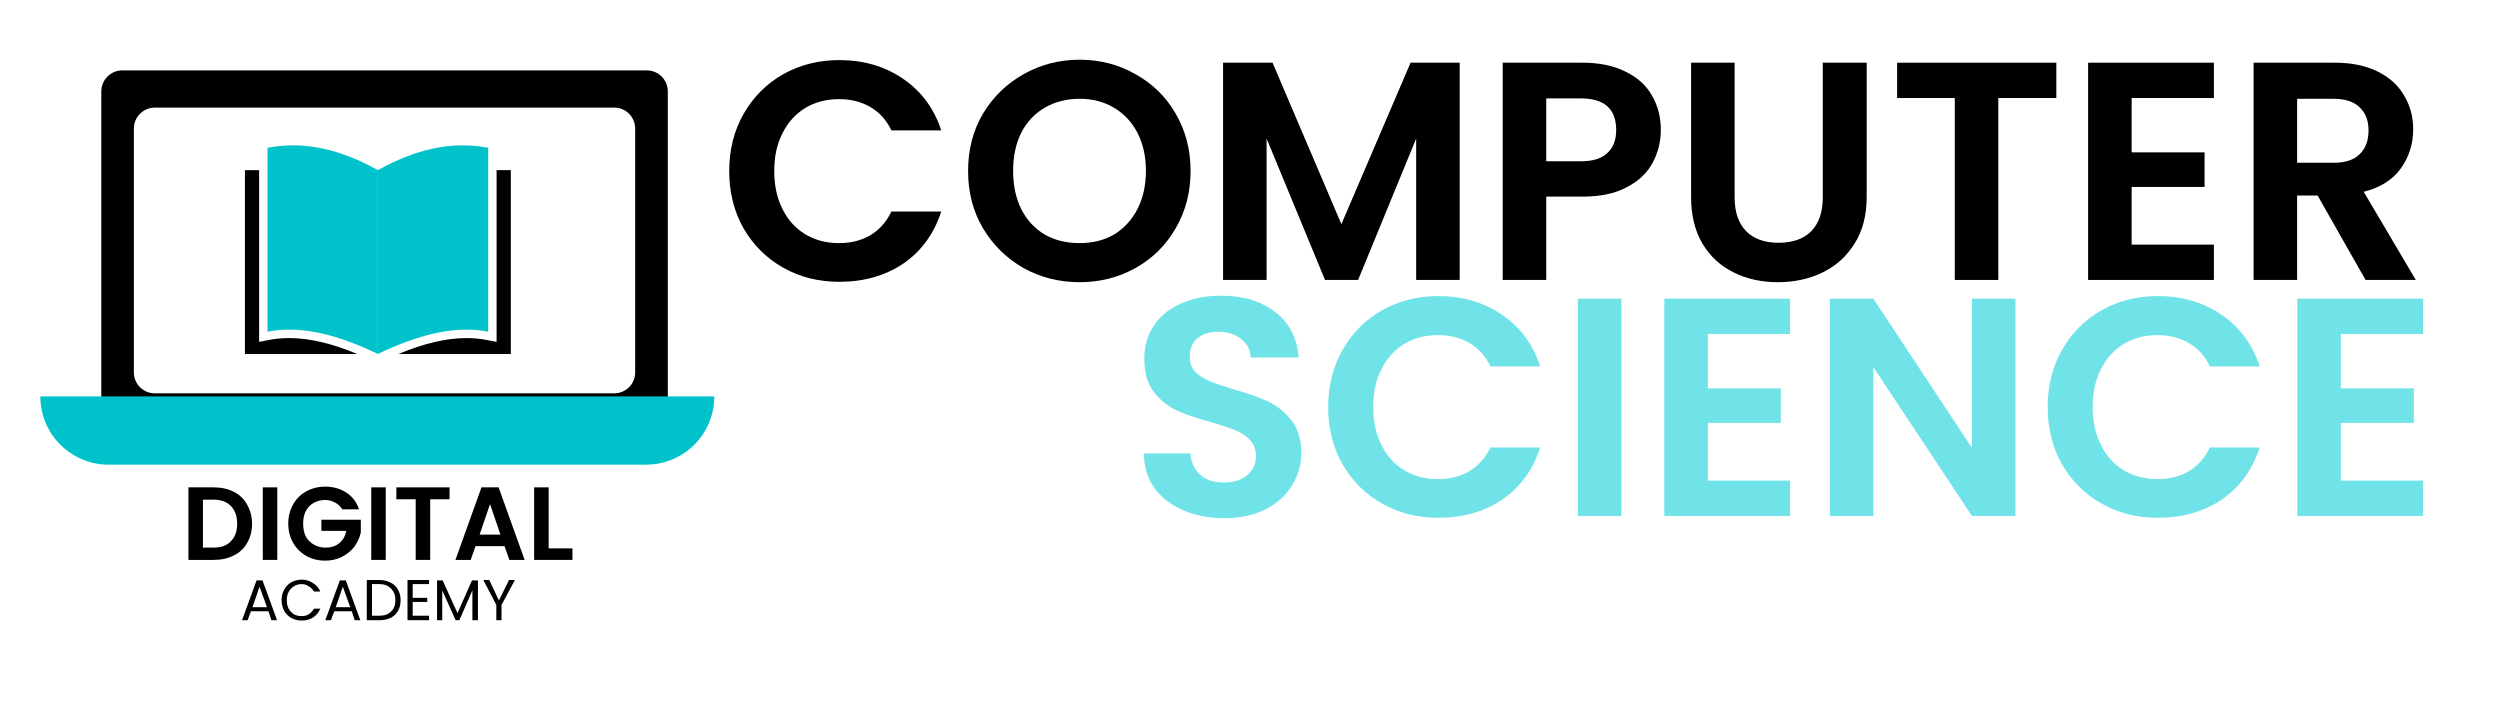 <svg xmlns="http://www.w3.org/2000/svg" xmlns:xlink="http://www.w3.org/1999/xlink" width="140" zoomAndPan="magnify" viewBox="0 0 104.88 30" height="40" preserveAspectRatio="xMidYMid meet" version="1.0"><defs><g/><clipPath id="1ce828b98a"><path d="M 4 2.902 L 28 2.902 L 28 19 L 4 19 Z M 4 2.902 " clip-rule="nonzero"/></clipPath><clipPath id="0eb9215e82"><path d="M 1.633 16 L 29.941 16 L 29.941 19.57 L 1.633 19.57 Z M 1.633 16 " clip-rule="nonzero"/></clipPath><clipPath id="b931b7a158"><path d="M 10.207 7 L 15 7 L 15 14.867 L 10.207 14.867 Z M 10.207 7 " clip-rule="nonzero"/></clipPath><clipPath id="ba2f583aa0"><path d="M 11 6.102 L 16 6.102 L 16 14.867 L 11 14.867 Z M 11 6.102 " clip-rule="nonzero"/></clipPath><clipPath id="f3ab194d61"><path d="M 16 7 L 21.414 7 L 21.414 14.867 L 16 14.867 Z M 16 7 " clip-rule="nonzero"/></clipPath><clipPath id="8eabb89931"><path d="M 15 6.102 L 21 6.102 L 21 14.867 L 15 14.867 Z M 15 6.102 " clip-rule="nonzero"/></clipPath></defs><g clip-path="url(#1ce828b98a)"><path fill="#000000" d="M 4.195 3.84 L 4.195 17.203 C 4.195 17.691 4.59 18.082 5.074 18.082 L 27.109 18.082 C 27.594 18.082 27.988 17.691 27.988 17.203 L 27.988 3.84 C 27.988 3.352 27.594 2.957 27.109 2.957 L 5.074 2.957 C 4.59 2.957 4.195 3.352 4.195 3.84 Z M 6.441 4.52 L 25.738 4.52 C 26.227 4.52 26.617 4.914 26.617 5.402 L 26.617 15.641 C 26.617 16.125 26.227 16.52 25.738 16.52 L 6.441 16.52 C 5.953 16.52 5.562 16.125 5.562 15.641 L 5.562 5.402 C 5.562 4.914 5.957 4.52 6.441 4.52 Z M 6.441 4.52 " fill-opacity="1" fill-rule="nonzero"/></g><g clip-path="url(#0eb9215e82)"><path fill="#00c2cb" d="M 27.074 19.516 L 4.5 19.516 C 2.918 19.516 1.633 18.234 1.633 16.648 L 29.941 16.648 C 29.941 18.234 28.66 19.516 27.074 19.516 Z M 27.074 19.516 " fill-opacity="1" fill-rule="nonzero"/></g><g clip-path="url(#b931b7a158)"><path fill="#000000" d="M 14.945 14.867 L 10.227 14.867 L 10.227 7.145 L 10.824 7.145 L 10.824 14.359 L 11.242 14.277 C 11.512 14.227 11.797 14.199 12.086 14.199 C 12.926 14.199 13.867 14.418 14.945 14.867 Z M 14.945 14.867 " fill-opacity="1" fill-rule="nonzero"/></g><g clip-path="url(#ba2f583aa0)"><path fill="#00c2cb" d="M 15.812 14.867 C 14.188 14.086 12.621 13.648 11.176 13.93 L 11.176 6.207 C 12.77 5.898 14.305 6.309 15.812 7.145 Z M 15.812 14.867 " fill-opacity="1" fill-rule="nonzero"/></g><g clip-path="url(#f3ab194d61)"><path fill="#000000" d="M 16.676 14.867 L 21.395 14.867 L 21.395 7.145 L 20.797 7.145 L 20.797 14.359 L 20.379 14.277 C 20.109 14.227 19.824 14.199 19.535 14.199 C 18.695 14.199 17.754 14.418 16.676 14.867 Z M 16.676 14.867 " fill-opacity="1" fill-rule="nonzero"/></g><g clip-path="url(#8eabb89931)"><path fill="#00c2cb" d="M 15.812 14.867 C 17.434 14.086 19 13.648 20.445 13.93 L 20.445 6.207 C 18.852 5.898 17.316 6.309 15.812 7.145 Z M 15.812 14.867 " fill-opacity="1" fill-rule="nonzero"/></g><g fill="#000000" fill-opacity="1"><g transform="translate(7.557, 23.516)"><g><path d="M 1.359 -3.047 C 1.68 -3.047 1.961 -2.984 2.203 -2.859 C 2.453 -2.734 2.641 -2.551 2.766 -2.312 C 2.898 -2.082 2.969 -1.816 2.969 -1.516 C 2.969 -1.211 2.898 -0.945 2.766 -0.719 C 2.641 -0.488 2.453 -0.312 2.203 -0.188 C 1.961 -0.062 1.68 0 1.359 0 L 0.297 0 L 0.297 -3.047 Z M 1.344 -0.516 C 1.664 -0.516 1.91 -0.602 2.078 -0.781 C 2.254 -0.957 2.344 -1.203 2.344 -1.516 C 2.344 -1.836 2.254 -2.086 2.078 -2.266 C 1.91 -2.441 1.664 -2.531 1.344 -2.531 L 0.906 -2.531 L 0.906 -0.516 Z M 1.344 -0.516 "/></g></g></g><g fill="#000000" fill-opacity="1"><g transform="translate(10.68, 23.516)"><g><path d="M 0.906 -3.047 L 0.906 0 L 0.297 0 L 0.297 -3.047 Z M 0.906 -3.047 "/></g></g></g><g fill="#000000" fill-opacity="1"><g transform="translate(11.891, 23.516)"><g><path d="M 2.422 -2.125 C 2.348 -2.25 2.25 -2.344 2.125 -2.406 C 2.008 -2.477 1.867 -2.516 1.703 -2.516 C 1.523 -2.516 1.363 -2.473 1.219 -2.391 C 1.082 -2.316 0.973 -2.203 0.891 -2.047 C 0.816 -1.898 0.781 -1.727 0.781 -1.531 C 0.781 -1.32 0.816 -1.141 0.891 -0.984 C 0.973 -0.836 1.086 -0.723 1.234 -0.641 C 1.379 -0.555 1.547 -0.516 1.734 -0.516 C 1.961 -0.516 2.148 -0.578 2.297 -0.703 C 2.453 -0.828 2.551 -1 2.594 -1.219 L 1.547 -1.219 L 1.547 -1.688 L 3.203 -1.688 L 3.203 -1.156 C 3.16 -0.945 3.07 -0.75 2.938 -0.562 C 2.801 -0.383 2.625 -0.238 2.406 -0.125 C 2.195 -0.02 1.961 0.031 1.703 0.031 C 1.41 0.031 1.145 -0.035 0.906 -0.172 C 0.676 -0.305 0.492 -0.488 0.359 -0.719 C 0.223 -0.957 0.156 -1.227 0.156 -1.531 C 0.156 -1.82 0.223 -2.086 0.359 -2.328 C 0.492 -2.566 0.676 -2.75 0.906 -2.875 C 1.145 -3.008 1.41 -3.078 1.703 -3.078 C 2.047 -3.078 2.344 -2.992 2.594 -2.828 C 2.852 -2.66 3.031 -2.426 3.125 -2.125 Z M 2.422 -2.125 "/></g></g></g><g fill="#000000" fill-opacity="1"><g transform="translate(15.235, 23.516)"><g><path d="M 0.906 -3.047 L 0.906 0 L 0.297 0 L 0.297 -3.047 Z M 0.906 -3.047 "/></g></g></g><g fill="#000000" fill-opacity="1"><g transform="translate(16.446, 23.516)"><g><path d="M 2.375 -3.047 L 2.375 -2.547 L 1.562 -2.547 L 1.562 0 L 0.953 0 L 0.953 -2.547 L 0.141 -2.547 L 0.141 -3.047 Z M 2.375 -3.047 "/></g></g></g><g fill="#000000" fill-opacity="1"><g transform="translate(18.959, 23.516)"><g><path d="M 2.172 -0.578 L 0.953 -0.578 L 0.75 0 L 0.109 0 L 1.203 -3.047 L 1.922 -3.047 L 3.016 0 L 2.375 0 Z M 2 -1.062 L 1.562 -2.344 L 1.125 -1.062 Z M 2 -1.062 "/></g></g></g><g fill="#000000" fill-opacity="1"><g transform="translate(22.077, 23.516)"><g><path d="M 0.906 -0.484 L 1.906 -0.484 L 1.906 0 L 0.297 0 L 0.297 -3.047 L 0.906 -3.047 Z M 0.906 -0.484 "/></g></g></g><g fill="#000000" fill-opacity="1"><g transform="translate(10.028, 26.048)"><g><path d="M 1.188 -0.375 L 0.453 -0.375 L 0.312 0 L 0.078 0 L 0.688 -1.672 L 0.938 -1.672 L 1.547 0 L 1.312 0 Z M 1.125 -0.547 L 0.812 -1.406 L 0.516 -0.547 Z M 1.125 -0.547 "/></g></g></g><g fill="#000000" fill-opacity="1"><g transform="translate(11.658, 26.048)"><g><path d="M 0.109 -0.844 C 0.109 -1.008 0.145 -1.156 0.219 -1.281 C 0.289 -1.414 0.391 -1.52 0.516 -1.594 C 0.648 -1.664 0.797 -1.703 0.953 -1.703 C 1.129 -1.703 1.285 -1.656 1.422 -1.562 C 1.566 -1.477 1.672 -1.359 1.734 -1.203 L 1.469 -1.203 C 1.414 -1.297 1.344 -1.367 1.25 -1.422 C 1.164 -1.484 1.066 -1.516 0.953 -1.516 C 0.828 -1.516 0.719 -1.484 0.625 -1.422 C 0.531 -1.367 0.457 -1.289 0.406 -1.188 C 0.352 -1.094 0.328 -0.977 0.328 -0.844 C 0.328 -0.707 0.352 -0.586 0.406 -0.484 C 0.457 -0.391 0.531 -0.312 0.625 -0.25 C 0.719 -0.195 0.828 -0.172 0.953 -0.172 C 1.066 -0.172 1.164 -0.195 1.25 -0.25 C 1.344 -0.312 1.414 -0.391 1.469 -0.484 L 1.734 -0.484 C 1.672 -0.328 1.566 -0.203 1.422 -0.109 C 1.285 -0.023 1.129 0.016 0.953 0.016 C 0.797 0.016 0.648 -0.02 0.516 -0.094 C 0.391 -0.164 0.289 -0.266 0.219 -0.391 C 0.145 -0.523 0.109 -0.676 0.109 -0.844 Z M 0.109 -0.844 "/></g></g></g><g fill="#000000" fill-opacity="1"><g transform="translate(13.526, 26.048)"><g><path d="M 1.188 -0.375 L 0.453 -0.375 L 0.312 0 L 0.078 0 L 0.688 -1.672 L 0.938 -1.672 L 1.547 0 L 1.312 0 Z M 1.125 -0.547 L 0.812 -1.406 L 0.516 -0.547 Z M 1.125 -0.547 "/></g></g></g><g fill="#000000" fill-opacity="1"><g transform="translate(15.157, 26.048)"><g><path d="M 0.719 -1.688 C 0.895 -1.688 1.051 -1.648 1.188 -1.578 C 1.32 -1.516 1.426 -1.414 1.5 -1.281 C 1.57 -1.156 1.609 -1.008 1.609 -0.844 C 1.609 -0.664 1.57 -0.516 1.5 -0.391 C 1.426 -0.266 1.32 -0.164 1.188 -0.094 C 1.051 -0.031 0.895 0 0.719 0 L 0.188 0 L 0.188 -1.688 Z M 0.719 -0.188 C 0.926 -0.188 1.086 -0.242 1.203 -0.359 C 1.328 -0.473 1.391 -0.633 1.391 -0.844 C 1.391 -1.051 1.328 -1.211 1.203 -1.328 C 1.086 -1.453 0.926 -1.516 0.719 -1.516 L 0.406 -1.516 L 0.406 -0.188 Z M 0.719 -0.188 "/></g></g></g><g fill="#000000" fill-opacity="1"><g transform="translate(16.867, 26.048)"><g><path d="M 0.406 -1.516 L 0.406 -0.938 L 1.016 -0.938 L 1.016 -0.766 L 0.406 -0.766 L 0.406 -0.188 L 1.094 -0.188 L 1.094 0 L 0.188 0 L 0.188 -1.688 L 1.094 -1.688 L 1.094 -1.516 Z M 0.406 -1.516 "/></g></g></g><g fill="#000000" fill-opacity="1"><g transform="translate(18.108, 26.048)"><g><path d="M 1.906 -1.672 L 1.906 0 L 1.672 0 L 1.672 -1.25 L 1.125 0 L 0.969 0 L 0.406 -1.25 L 0.406 0 L 0.188 0 L 0.188 -1.672 L 0.422 -1.672 L 1.047 -0.297 L 1.656 -1.672 Z M 1.906 -1.672 "/></g></g></g><g fill="#000000" fill-opacity="1"><g transform="translate(20.192, 26.048)"><g><path d="M 1.375 -1.688 L 0.812 -0.641 L 0.812 0 L 0.594 0 L 0.594 -0.641 L 0.047 -1.688 L 0.297 -1.688 L 0.703 -0.828 L 1.125 -1.688 Z M 1.375 -1.688 "/></g></g></g><g fill="#000000" fill-opacity="1"><g transform="translate(30.114, 11.758)"><g><path d="M 0.453 -4.578 C 0.453 -5.473 0.656 -6.273 1.062 -6.984 C 1.469 -7.691 2.02 -8.242 2.719 -8.641 C 3.426 -9.035 4.211 -9.234 5.078 -9.234 C 6.098 -9.234 6.988 -8.973 7.75 -8.453 C 8.52 -7.93 9.055 -7.207 9.359 -6.281 L 7.266 -6.281 C 7.055 -6.719 6.758 -7.047 6.375 -7.266 C 6 -7.484 5.562 -7.594 5.062 -7.594 C 4.531 -7.594 4.055 -7.469 3.641 -7.219 C 3.234 -6.969 2.914 -6.613 2.688 -6.156 C 2.457 -5.707 2.344 -5.18 2.344 -4.578 C 2.344 -3.973 2.457 -3.441 2.688 -2.984 C 2.914 -2.523 3.234 -2.172 3.641 -1.922 C 4.055 -1.672 4.531 -1.547 5.062 -1.547 C 5.562 -1.547 6 -1.656 6.375 -1.875 C 6.758 -2.102 7.055 -2.438 7.266 -2.875 L 9.359 -2.875 C 9.055 -1.938 8.523 -1.207 7.766 -0.688 C 7.004 -0.176 6.109 0.078 5.078 0.078 C 4.211 0.078 3.426 -0.117 2.719 -0.516 C 2.02 -0.91 1.469 -1.457 1.062 -2.156 C 0.656 -2.863 0.453 -3.672 0.453 -4.578 Z M 0.453 -4.578 "/></g></g></g><g fill="#000000" fill-opacity="1"><g transform="translate(40.147, 11.758)"><g><path d="M 5.141 0.094 C 4.285 0.094 3.5 -0.102 2.781 -0.5 C 2.07 -0.906 1.504 -1.461 1.078 -2.172 C 0.66 -2.879 0.453 -3.68 0.453 -4.578 C 0.453 -5.473 0.66 -6.273 1.078 -6.984 C 1.504 -7.691 2.07 -8.242 2.781 -8.641 C 3.5 -9.047 4.285 -9.25 5.141 -9.25 C 5.992 -9.25 6.773 -9.047 7.484 -8.641 C 8.203 -8.242 8.766 -7.691 9.172 -6.984 C 9.586 -6.273 9.797 -5.473 9.797 -4.578 C 9.797 -3.68 9.586 -2.879 9.172 -2.172 C 8.766 -1.461 8.203 -0.906 7.484 -0.5 C 6.766 -0.102 5.984 0.094 5.141 0.094 Z M 5.141 -1.547 C 5.68 -1.547 6.16 -1.664 6.578 -1.906 C 6.992 -2.156 7.32 -2.508 7.562 -2.969 C 7.801 -3.438 7.922 -3.973 7.922 -4.578 C 7.922 -5.191 7.801 -5.727 7.562 -6.188 C 7.32 -6.645 6.992 -6.992 6.578 -7.234 C 6.16 -7.484 5.68 -7.609 5.141 -7.609 C 4.586 -7.609 4.098 -7.484 3.672 -7.234 C 3.254 -6.992 2.926 -6.645 2.688 -6.188 C 2.457 -5.727 2.344 -5.191 2.344 -4.578 C 2.344 -3.973 2.457 -3.438 2.688 -2.969 C 2.926 -2.508 3.254 -2.156 3.672 -1.906 C 4.098 -1.664 4.586 -1.547 5.141 -1.547 Z M 5.141 -1.547 "/></g></g></g><g fill="#000000" fill-opacity="1"><g transform="translate(50.403, 11.758)"><g><path d="M 10.844 -9.125 L 10.844 0 L 9.016 0 L 9.016 -5.938 L 6.578 0 L 5.188 0 L 2.734 -5.938 L 2.734 0 L 0.906 0 L 0.906 -9.125 L 2.984 -9.125 L 5.875 -2.344 L 8.781 -9.125 Z M 10.844 -9.125 "/></g></g></g><g fill="#000000" fill-opacity="1"><g transform="translate(62.148, 11.758)"><g><path d="M 7.547 -6.297 C 7.547 -5.805 7.43 -5.348 7.203 -4.922 C 6.973 -4.492 6.609 -4.148 6.109 -3.891 C 5.617 -3.629 5.004 -3.5 4.266 -3.5 L 2.734 -3.5 L 2.734 0 L 0.906 0 L 0.906 -9.125 L 4.266 -9.125 C 4.961 -9.125 5.562 -9 6.062 -8.75 C 6.562 -8.508 6.93 -8.176 7.172 -7.75 C 7.422 -7.32 7.547 -6.836 7.547 -6.297 Z M 4.188 -4.984 C 4.688 -4.984 5.055 -5.098 5.297 -5.328 C 5.547 -5.555 5.672 -5.879 5.672 -6.297 C 5.672 -7.18 5.176 -7.625 4.188 -7.625 L 2.734 -7.625 L 2.734 -4.984 Z M 4.188 -4.984 "/></g></g></g><g fill="#000000" fill-opacity="1"><g transform="translate(70.091, 11.758)"><g><path d="M 2.703 -9.125 L 2.703 -3.469 C 2.703 -2.852 2.863 -2.379 3.188 -2.047 C 3.508 -1.723 3.961 -1.562 4.547 -1.562 C 5.141 -1.562 5.598 -1.723 5.922 -2.047 C 6.242 -2.379 6.406 -2.852 6.406 -3.469 L 6.406 -9.125 L 8.25 -9.125 L 8.25 -3.484 C 8.25 -2.711 8.078 -2.055 7.734 -1.516 C 7.398 -0.984 6.953 -0.582 6.391 -0.312 C 5.828 -0.039 5.203 0.094 4.516 0.094 C 3.836 0.094 3.223 -0.039 2.672 -0.312 C 2.117 -0.582 1.68 -0.984 1.359 -1.516 C 1.035 -2.055 0.875 -2.711 0.875 -3.484 L 0.875 -9.125 Z M 2.703 -9.125 "/></g></g></g><g fill="#000000" fill-opacity="1"><g transform="translate(79.197, 11.758)"><g><path d="M 7.109 -9.125 L 7.109 -7.641 L 4.672 -7.641 L 4.672 0 L 2.844 0 L 2.844 -7.641 L 0.422 -7.641 L 0.422 -9.125 Z M 7.109 -9.125 "/></g></g></g><g fill="#000000" fill-opacity="1"><g transform="translate(86.735, 11.758)"><g><path d="M 2.734 -7.641 L 2.734 -5.359 L 5.797 -5.359 L 5.797 -3.906 L 2.734 -3.906 L 2.734 -1.484 L 6.188 -1.484 L 6.188 0 L 0.906 0 L 0.906 -9.125 L 6.188 -9.125 L 6.188 -7.641 Z M 2.734 -7.641 "/></g></g></g><g fill="#000000" fill-opacity="1"><g transform="translate(93.685, 11.758)"><g><path d="M 5.609 0 L 3.594 -3.547 L 2.734 -3.547 L 2.734 0 L 0.906 0 L 0.906 -9.125 L 4.328 -9.125 C 5.023 -9.125 5.625 -9 6.125 -8.75 C 6.625 -8.5 6.992 -8.16 7.234 -7.734 C 7.484 -7.316 7.609 -6.848 7.609 -6.328 C 7.609 -5.723 7.438 -5.176 7.094 -4.688 C 6.75 -4.207 6.227 -3.879 5.531 -3.703 L 7.719 0 Z M 2.734 -4.922 L 4.266 -4.922 C 4.754 -4.922 5.117 -5.039 5.359 -5.281 C 5.609 -5.52 5.734 -5.852 5.734 -6.281 C 5.734 -6.695 5.609 -7.02 5.359 -7.25 C 5.117 -7.488 4.754 -7.609 4.266 -7.609 L 2.734 -7.609 Z M 2.734 -4.922 "/></g></g></g><g fill="#000000" fill-opacity="1"><g transform="translate(102.059, 11.758)"><g/></g></g><g fill="#70e3e8" fill-opacity="1"><g transform="translate(47.314, 21.669)"><g><path d="M 4.047 0.094 C 3.41 0.094 2.836 -0.016 2.328 -0.234 C 1.816 -0.453 1.41 -0.766 1.109 -1.172 C 0.816 -1.586 0.672 -2.07 0.672 -2.625 L 2.625 -2.625 C 2.656 -2.25 2.789 -1.953 3.031 -1.734 C 3.27 -1.516 3.598 -1.406 4.016 -1.406 C 4.441 -1.406 4.773 -1.508 5.016 -1.719 C 5.254 -1.926 5.375 -2.191 5.375 -2.516 C 5.375 -2.785 5.289 -3.008 5.125 -3.188 C 4.969 -3.363 4.766 -3.5 4.516 -3.594 C 4.266 -3.695 3.922 -3.812 3.484 -3.938 C 2.891 -4.102 2.406 -4.27 2.031 -4.438 C 1.664 -4.613 1.348 -4.875 1.078 -5.219 C 0.816 -5.562 0.688 -6.02 0.688 -6.594 C 0.688 -7.133 0.82 -7.602 1.094 -8 C 1.363 -8.406 1.742 -8.711 2.234 -8.922 C 2.723 -9.141 3.281 -9.25 3.906 -9.25 C 4.844 -9.25 5.602 -9.02 6.188 -8.562 C 6.781 -8.102 7.109 -7.469 7.172 -6.656 L 5.156 -6.656 C 5.145 -6.969 5.016 -7.223 4.766 -7.422 C 4.516 -7.629 4.188 -7.734 3.781 -7.734 C 3.414 -7.734 3.125 -7.641 2.906 -7.453 C 2.695 -7.273 2.594 -7.008 2.594 -6.656 C 2.594 -6.414 2.672 -6.211 2.828 -6.047 C 2.992 -5.891 3.195 -5.758 3.438 -5.656 C 3.676 -5.562 4.016 -5.445 4.453 -5.312 C 5.047 -5.145 5.531 -4.973 5.906 -4.797 C 6.281 -4.617 6.602 -4.352 6.875 -4 C 7.145 -3.656 7.281 -3.203 7.281 -2.641 C 7.281 -2.148 7.148 -1.695 6.891 -1.281 C 6.641 -0.863 6.27 -0.531 5.781 -0.281 C 5.301 -0.031 4.723 0.094 4.047 0.094 Z M 4.047 0.094 "/></g></g></g><g fill="#70e3e8" fill-opacity="1"><g transform="translate(55.271, 21.669)"><g><path d="M 0.453 -4.578 C 0.453 -5.473 0.656 -6.273 1.062 -6.984 C 1.469 -7.691 2.02 -8.242 2.719 -8.641 C 3.426 -9.035 4.211 -9.234 5.078 -9.234 C 6.098 -9.234 6.988 -8.973 7.75 -8.453 C 8.52 -7.93 9.055 -7.207 9.359 -6.281 L 7.266 -6.281 C 7.055 -6.719 6.758 -7.047 6.375 -7.266 C 6 -7.484 5.562 -7.594 5.062 -7.594 C 4.531 -7.594 4.055 -7.469 3.641 -7.219 C 3.234 -6.969 2.914 -6.613 2.688 -6.156 C 2.457 -5.707 2.344 -5.18 2.344 -4.578 C 2.344 -3.973 2.457 -3.441 2.688 -2.984 C 2.914 -2.523 3.234 -2.172 3.641 -1.922 C 4.055 -1.672 4.531 -1.547 5.062 -1.547 C 5.562 -1.547 6 -1.656 6.375 -1.875 C 6.758 -2.102 7.055 -2.438 7.266 -2.875 L 9.359 -2.875 C 9.055 -1.938 8.523 -1.207 7.766 -0.688 C 7.004 -0.176 6.109 0.078 5.078 0.078 C 4.211 0.078 3.426 -0.117 2.719 -0.516 C 2.02 -0.91 1.469 -1.457 1.062 -2.156 C 0.656 -2.863 0.453 -3.672 0.453 -4.578 Z M 0.453 -4.578 "/></g></g></g><g fill="#70e3e8" fill-opacity="1"><g transform="translate(65.304, 21.669)"><g><path d="M 2.734 -9.125 L 2.734 0 L 0.906 0 L 0.906 -9.125 Z M 2.734 -9.125 "/></g></g></g><g fill="#70e3e8" fill-opacity="1"><g transform="translate(68.936, 21.669)"><g><path d="M 2.734 -7.641 L 2.734 -5.359 L 5.797 -5.359 L 5.797 -3.906 L 2.734 -3.906 L 2.734 -1.484 L 6.188 -1.484 L 6.188 0 L 0.906 0 L 0.906 -9.125 L 6.188 -9.125 L 6.188 -7.641 Z M 2.734 -7.641 "/></g></g></g><g fill="#70e3e8" fill-opacity="1"><g transform="translate(75.886, 21.669)"><g><path d="M 8.703 0 L 6.875 0 L 2.734 -6.25 L 2.734 0 L 0.906 0 L 0.906 -9.125 L 2.734 -9.125 L 6.875 -2.859 L 6.875 -9.125 L 8.703 -9.125 Z M 8.703 0 "/></g></g></g><g fill="#70e3e8" fill-opacity="1"><g transform="translate(85.489, 21.669)"><g><path d="M 0.453 -4.578 C 0.453 -5.473 0.656 -6.273 1.062 -6.984 C 1.469 -7.691 2.02 -8.242 2.719 -8.641 C 3.426 -9.035 4.211 -9.234 5.078 -9.234 C 6.098 -9.234 6.988 -8.973 7.75 -8.453 C 8.52 -7.93 9.055 -7.207 9.359 -6.281 L 7.266 -6.281 C 7.055 -6.719 6.758 -7.047 6.375 -7.266 C 6 -7.484 5.562 -7.594 5.062 -7.594 C 4.531 -7.594 4.055 -7.469 3.641 -7.219 C 3.234 -6.969 2.914 -6.613 2.688 -6.156 C 2.457 -5.707 2.344 -5.18 2.344 -4.578 C 2.344 -3.973 2.457 -3.441 2.688 -2.984 C 2.914 -2.523 3.234 -2.172 3.641 -1.922 C 4.055 -1.672 4.531 -1.547 5.062 -1.547 C 5.562 -1.547 6 -1.656 6.375 -1.875 C 6.758 -2.102 7.055 -2.438 7.266 -2.875 L 9.359 -2.875 C 9.055 -1.938 8.523 -1.207 7.766 -0.688 C 7.004 -0.176 6.109 0.078 5.078 0.078 C 4.211 0.078 3.426 -0.117 2.719 -0.516 C 2.02 -0.91 1.469 -1.457 1.062 -2.156 C 0.656 -2.863 0.453 -3.672 0.453 -4.578 Z M 0.453 -4.578 "/></g></g></g><g fill="#70e3e8" fill-opacity="1"><g transform="translate(95.522, 21.669)"><g><path d="M 2.734 -7.641 L 2.734 -5.359 L 5.797 -5.359 L 5.797 -3.906 L 2.734 -3.906 L 2.734 -1.484 L 6.188 -1.484 L 6.188 0 L 0.906 0 L 0.906 -9.125 L 6.188 -9.125 L 6.188 -7.641 Z M 2.734 -7.641 "/></g></g></g></svg>